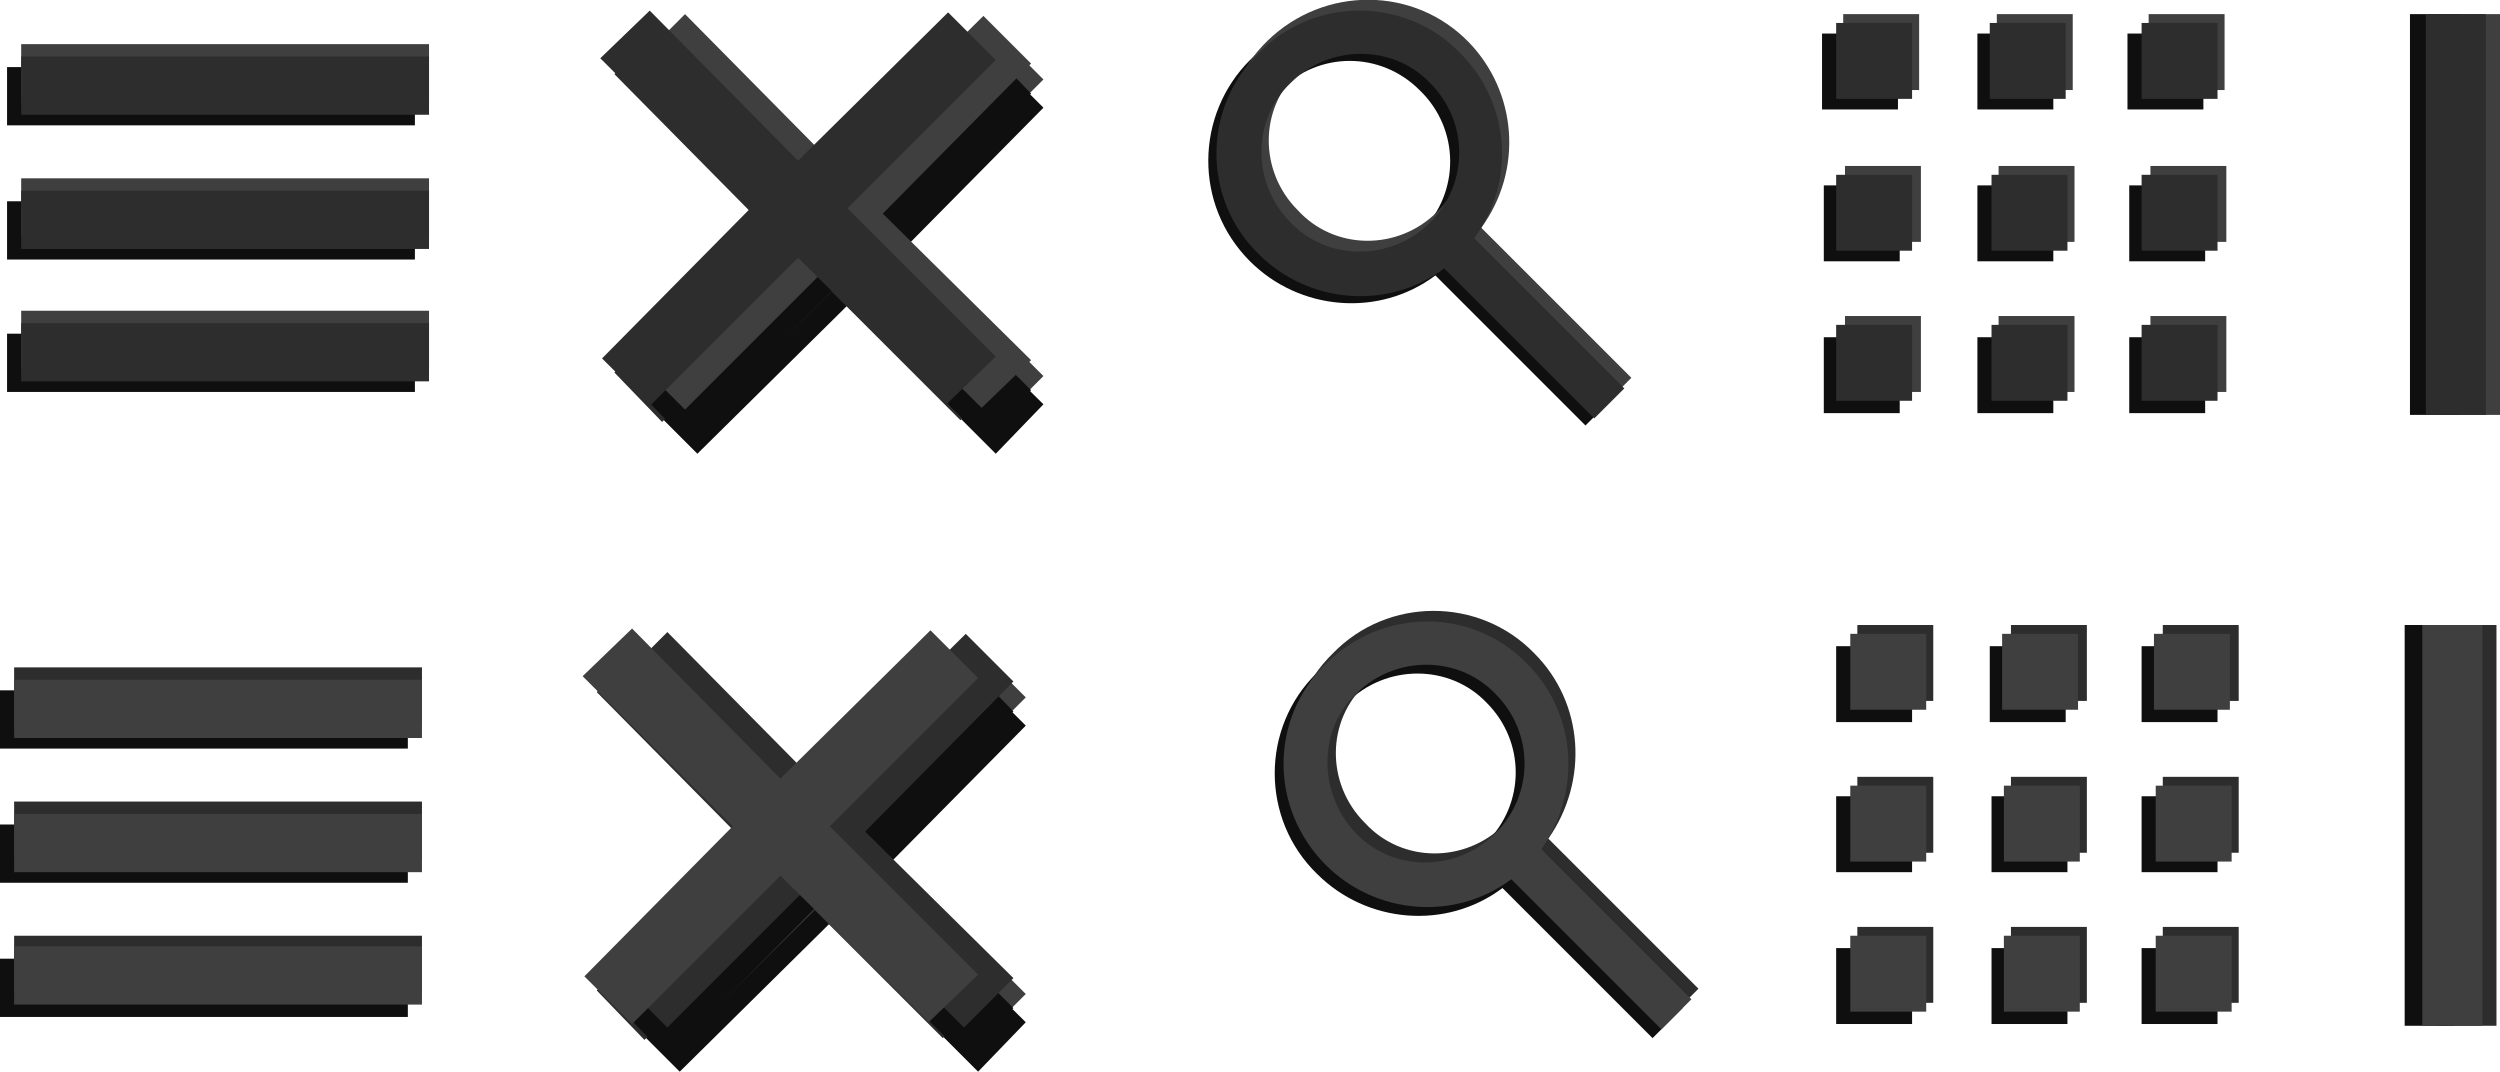<?xml version="1.0" encoding="utf-8"?>
<!-- Generator: Adobe Illustrator 22.1.0, SVG Export Plug-In . SVG Version: 6.00 Build 0)  -->
<svg version="1.1" id="Layer_1" xmlns="http://www.w3.org/2000/svg" xmlns:xlink="http://www.w3.org/1999/xlink" x="0px" y="0px"
	 viewBox="0 0 141.6 60.7" style="enable-background:new 0 0 141.6 60.7;" xml:space="preserve">
<style type="text/css">
	.st0{fill:#3F3F3F;}
	.st1{fill:#0F0F0F;}
	.st2{fill:#2D2D2D;}
</style>
<title>traplord_sprites</title>
<rect x="138.2" y="0.8" class="st0" width="3.4" height="22.7"/>
<rect x="136.5" y="0.8" class="st1" width="2.8" height="22.7"/>
<rect x="137.4" y="0.8" class="st2" width="3.4" height="22.7"/>
<rect x="103.2" y="1.9" class="st1" width="4.3" height="4.3"/>
<rect x="120.5" y="1.9" class="st1" width="4.3" height="4.3"/>
<rect x="112" y="1.9" class="st1" width="4.3" height="4.3"/>
<rect x="103.3" y="10.5" class="st1" width="4.3" height="4.3"/>
<rect x="120.6" y="10.5" class="st1" width="4.3" height="4.3"/>
<rect x="112" y="10.5" class="st1" width="4.3" height="4.3"/>
<rect x="103.3" y="19.1" class="st1" width="4.3" height="4.3"/>
<rect x="120.6" y="19.1" class="st1" width="4.3" height="4.3"/>
<rect x="112" y="19.1" class="st1" width="4.3" height="4.3"/>
<rect x="104.4" y="0.8" class="st0" width="4.3" height="4.3"/>
<rect x="121.7" y="0.8" class="st0" width="4.3" height="4.3"/>
<rect x="113.1" y="0.8" class="st0" width="4.3" height="4.3"/>
<rect x="104.5" y="9.4" class="st0" width="4.3" height="4.3"/>
<rect x="121.8" y="9.4" class="st0" width="4.3" height="4.3"/>
<rect x="113.2" y="9.4" class="st0" width="4.3" height="4.3"/>
<rect x="104.5" y="17.9" class="st0" width="4.3" height="4.3"/>
<rect x="121.8" y="17.9" class="st0" width="4.3" height="4.3"/>
<rect x="113.2" y="17.9" class="st0" width="4.3" height="4.3"/>
<rect x="104" y="1.3" class="st2" width="4.3" height="4.3"/>
<rect x="121.3" y="1.3" class="st2" width="4.3" height="4.3"/>
<rect x="112.7" y="1.3" class="st2" width="4.3" height="4.3"/>
<rect x="104" y="9.9" class="st2" width="4.3" height="4.3"/>
<rect x="121.3" y="9.9" class="st2" width="4.3" height="4.3"/>
<rect x="112.8" y="9.9" class="st2" width="4.3" height="4.3"/>
<rect x="104" y="18.4" class="st2" width="4.3" height="4.3"/>
<rect x="121.3" y="18.4" class="st2" width="4.3" height="4.3"/>
<rect x="112.8" y="18.4" class="st2" width="4.3" height="4.3"/>
<path class="st1" d="M82.2,3.4c-3.1-3.1-8.2-3.2-11.4,0c-3.1,3.1-3.2,8.2,0,11.4c2.8,2.8,7.3,3.2,10.5,0.8l8.5,8.5l1.7-1.7L83,14
	C85.4,10.7,85.1,6.3,82.2,3.4z M80.5,13.1c-2.2,2.2-5.8,2.2-8,0s-2.2-5.8,0-8s5.7-2.2,7.9,0C82.7,7.3,82.7,10.9,80.5,13.1L80.5,13.1
	L80.5,13.1z"/>
<path class="st0" d="M83.2,2.4C80.1-0.8,75-0.8,71.8,2.3c-3.2,3.1-3.2,8.2-0.1,11.4c2.8,2.8,7.2,3.2,10.5,0.9l8.5,8.5l1.7-1.7
	l-8.5-8.5C86.3,9.6,85.9,5.2,83.2,2.4z M81.4,12c-2.2,2.2-5.8,2.2-7.9-0.1c-2.2-2.2-2.2-5.8,0.1-7.9c2.2-2.2,5.7-2.2,7.9,0
	C83.6,6.2,83.6,9.8,81.4,12L81.4,12L81.4,12z"/>
<path class="st2" d="M82.7,3c-3.1-3.2-8.3-3.2-11.4,0c-3.2,3.1-3.2,8.3,0,11.4c2.8,2.8,7.3,3.2,10.5,0.8l8.5,8.5L92,22l-8.5-8.5
	C85.9,10.2,85.5,5.8,82.7,3z M81,12.6c-2.2,2.2-5.8,2.2-7.9,0c-2.2-2.2-2.2-5.8,0-7.9c2.2-2.2,5.8-2.2,7.9,0
	C83.2,6.9,83.2,10.4,81,12.6z"/>
<rect x="0.4" y="3.8" class="st1" width="23.1" height="3.3"/>
<rect x="0.4" y="11.4" class="st1" width="23.1" height="3.3"/>
<rect x="0.4" y="18.9" class="st1" width="23.1" height="3.3"/>
<rect x="1.2" y="2.5" class="st0" width="23.1" height="3.3"/>
<rect x="1.2" y="10.1" class="st0" width="23.1" height="3.3"/>
<rect x="1.2" y="17.6" class="st0" width="23.1" height="3.3"/>
<rect x="1.2" y="3.2" class="st2" width="23.1" height="3.3"/>
<rect x="1.2" y="10.8" class="st2" width="23.1" height="3.3"/>
<rect x="1.2" y="18.3" class="st2" width="23.1" height="3.3"/>
<polygon class="st1" points="59.1,6.1 56.4,3.4 48,11.8 39.5,3.3 36.8,6.1 45.2,14.6 36.8,23 39.5,25.7 48,17.3 56.4,25.7 
	59.1,22.9 50.7,14.6 "/>
<polygon class="st0" points="59.1,4.5 56.4,1.8 48,10.2 39.5,1.7 36.8,4.4 45.2,12.9 36.8,21.4 39.5,24.1 48,15.6 56.4,24 
	59.1,21.3 50.7,12.9 "/>
<polygon class="st2" points="57.1,4.3 54.4,1.5 46,10 37.5,1.5 34.8,4.2 43.2,12.7 34.8,21.1 37.5,23.9 46,15.4 54.4,23.8 
	57.1,21.1 48.7,12.7 "/>
<polygon class="st1" points="58.4,5.3 55.7,2.5 47.2,11 38.8,2.5 36,5.2 44.5,13.7 36.1,22.1 38.8,24.9 47.2,16.4 55.6,24.8 
	58.4,22.1 50,13.7 "/>
<polygon class="st0" points="58.4,3.6 55.7,0.9 47.2,9.3 38.8,0.8 36,3.6 44.5,12.1 36.1,20.5 38.8,23.2 47.2,14.8 55.6,23.1 
	58.4,20.4 50,12.1 "/>
<polygon class="st2" points="56.4,3.4 53.7,0.7 45.2,9.1 36.8,0.6 34,3.3 42.5,11.8 34.1,20.3 36.8,23 45.2,14.6 53.6,22.9 
	56.4,20.2 48,11.8 "/>
<rect x="138" y="35.4" class="st2" width="3.4" height="22.7"/>
<rect x="136.2" y="35.4" class="st1" width="2.8" height="22.7"/>
<rect x="137.2" y="35.4" class="st0" width="3.4" height="22.7"/>
<rect x="104" y="36.6" class="st1" width="4.3" height="4.3"/>
<rect x="121.3" y="36.6" class="st1" width="4.3" height="4.3"/>
<rect x="112.7" y="36.6" class="st1" width="4.3" height="4.3"/>
<rect x="104" y="45.1" class="st1" width="4.3" height="4.3"/>
<rect x="121.3" y="45.1" class="st1" width="4.3" height="4.3"/>
<rect x="112.8" y="45.1" class="st1" width="4.3" height="4.3"/>
<rect x="104" y="53.7" class="st1" width="4.3" height="4.3"/>
<rect x="121.3" y="53.7" class="st1" width="4.3" height="4.3"/>
<rect x="112.8" y="53.7" class="st1" width="4.3" height="4.3"/>
<rect x="105.2" y="35.4" class="st2" width="4.3" height="4.3"/>
<rect x="122.5" y="35.4" class="st2" width="4.3" height="4.3"/>
<rect x="113.9" y="35.4" class="st2" width="4.3" height="4.3"/>
<rect x="105.2" y="44" class="st2" width="4.3" height="4.3"/>
<rect x="122.5" y="44" class="st2" width="4.3" height="4.3"/>
<rect x="113.9" y="44" class="st2" width="4.3" height="4.3"/>
<rect x="105.2" y="52.5" class="st2" width="4.3" height="4.3"/>
<rect x="122.5" y="52.5" class="st2" width="4.3" height="4.3"/>
<rect x="113.9" y="52.5" class="st2" width="4.3" height="4.3"/>
<rect x="104.8" y="35.9" class="st0" width="4.3" height="4.3"/>
<rect x="122" y="35.9" class="st0" width="4.3" height="4.3"/>
<rect x="113.4" y="35.9" class="st0" width="4.3" height="4.3"/>
<rect x="104.8" y="44.5" class="st0" width="4.3" height="4.3"/>
<rect x="122.1" y="44.5" class="st0" width="4.3" height="4.3"/>
<rect x="113.5" y="44.5" class="st0" width="4.3" height="4.3"/>
<rect x="104.8" y="53" class="st0" width="4.3" height="4.3"/>
<rect x="122.1" y="53" class="st0" width="4.3" height="4.3"/>
<rect x="113.5" y="53" class="st0" width="4.3" height="4.3"/>
<path class="st1" d="M86,38.1c-3.1-3.2-8.3-3.2-11.4,0c-3.2,3.1-3.2,8.3,0,11.4c2.8,2.8,7.3,3.2,10.5,0.8l8.5,8.5l1.7-1.7l-8.5-8.5
	C89.1,45.3,88.8,40.9,86,38.1z M84.2,47.7c-2.2,2.2-5.8,2.2-7.9,0s-2.2-5.8,0-7.9c2.2-2.2,5.8-2.2,7.9,0
	C86.4,42,86.4,45.5,84.2,47.7z"/>
<path class="st2" d="M86.9,37c-3.1-3.2-8.3-3.2-11.4,0c-3.2,3.1-3.2,8.3,0,11.4c2.8,2.8,7.3,3.2,10.5,0.8l8.5,8.5l1.7-1.7l-8.5-8.5
	C90,44.2,89.7,39.8,86.9,37z M85.2,46.7c-2.2,2.2-5.8,2.2-7.9-0.1c-2.2-2.2-2.2-5.8,0.1-7.9c2.2-2.2,5.7-2.2,7.9,0
	C87.4,40.8,87.4,44.4,85.2,46.7C85.2,46.6,85.2,46.6,85.2,46.7z"/>
<path class="st0" d="M86.5,37.6c-3.1-3.2-8.2-3.2-11.4,0c-3.2,3.1-3.2,8.2,0,11.4c2.8,2.8,7.3,3.2,10.5,0.8l8.5,8.5l1.7-1.7
	l-8.5-8.5C89.6,44.8,89.3,40.4,86.5,37.6z M84.7,47.2c-2.2,2.2-5.8,2.2-7.9,0s-2.2-5.8,0-7.9c2.2-2.2,5.8-2.2,7.9,0
	C86.9,41.5,86.9,45,84.7,47.2C84.8,47.2,84.7,47.2,84.7,47.2z"/>
<rect y="39.1" class="st1" width="23.1" height="3.3"/>
<rect y="46.7" class="st1" width="23.1" height="3.3"/>
<rect y="54.3" class="st1" width="23.1" height="3.3"/>
<rect x="0.8" y="37.8" class="st2" width="23.1" height="3.3"/>
<rect x="0.8" y="45.4" class="st2" width="23.1" height="3.3"/>
<rect x="0.8" y="53" class="st2" width="23.1" height="3.3"/>
<rect x="0.8" y="38.5" class="st0" width="23.1" height="3.3"/>
<rect x="0.8" y="46.1" class="st0" width="23.1" height="3.3"/>
<rect x="0.8" y="53.6" class="st0" width="23.1" height="3.3"/>
<polygon class="st1" points="58.1,41.1 55.4,38.4 47,46.8 38.5,38.3 35.8,41.1 44.2,49.6 35.8,58 38.5,60.7 47,52.3 55.4,60.7 
	58.1,57.9 49.7,49.6 "/>
<polygon class="st0" points="58.1,39.5 55.4,36.8 47,45.2 38.5,36.7 35.8,39.4 44.2,47.9 35.8,56.3 38.5,59.1 47,50.7 55.4,59 
	58.1,56.3 49.7,47.9 "/>
<polygon class="st2" points="56.1,39.3 53.4,36.5 45,45 36.5,36.5 33.8,39.2 42.2,47.7 33.8,56.1 36.5,58.9 45,50.4 53.4,58.8 
	56.1,56.1 47.7,47.7 "/>
<polygon class="st1" points="57.4,40.3 54.7,37.5 46.2,46 37.8,37.5 35,40.2 43.5,48.7 35.1,57.1 37.8,59.9 46.2,51.4 54.6,59.8 
	57.4,57.1 49,48.7 "/>
<polygon class="st2" points="57.4,38.6 54.7,35.9 46.2,44.3 37.8,35.8 35,38.6 43.5,47.1 35.1,55.5 37.8,58.2 46.2,49.8 54.6,58.2 
	57.4,55.4 49,47.1 "/>
<polygon class="st0" points="55.4,38.4 52.7,35.7 44.2,44.1 35.8,35.6 33,38.3 41.5,46.8 33.1,55.3 35.8,58 44.2,49.6 52.6,57.9 
	55.4,55.2 47,46.8 "/>
</svg>
